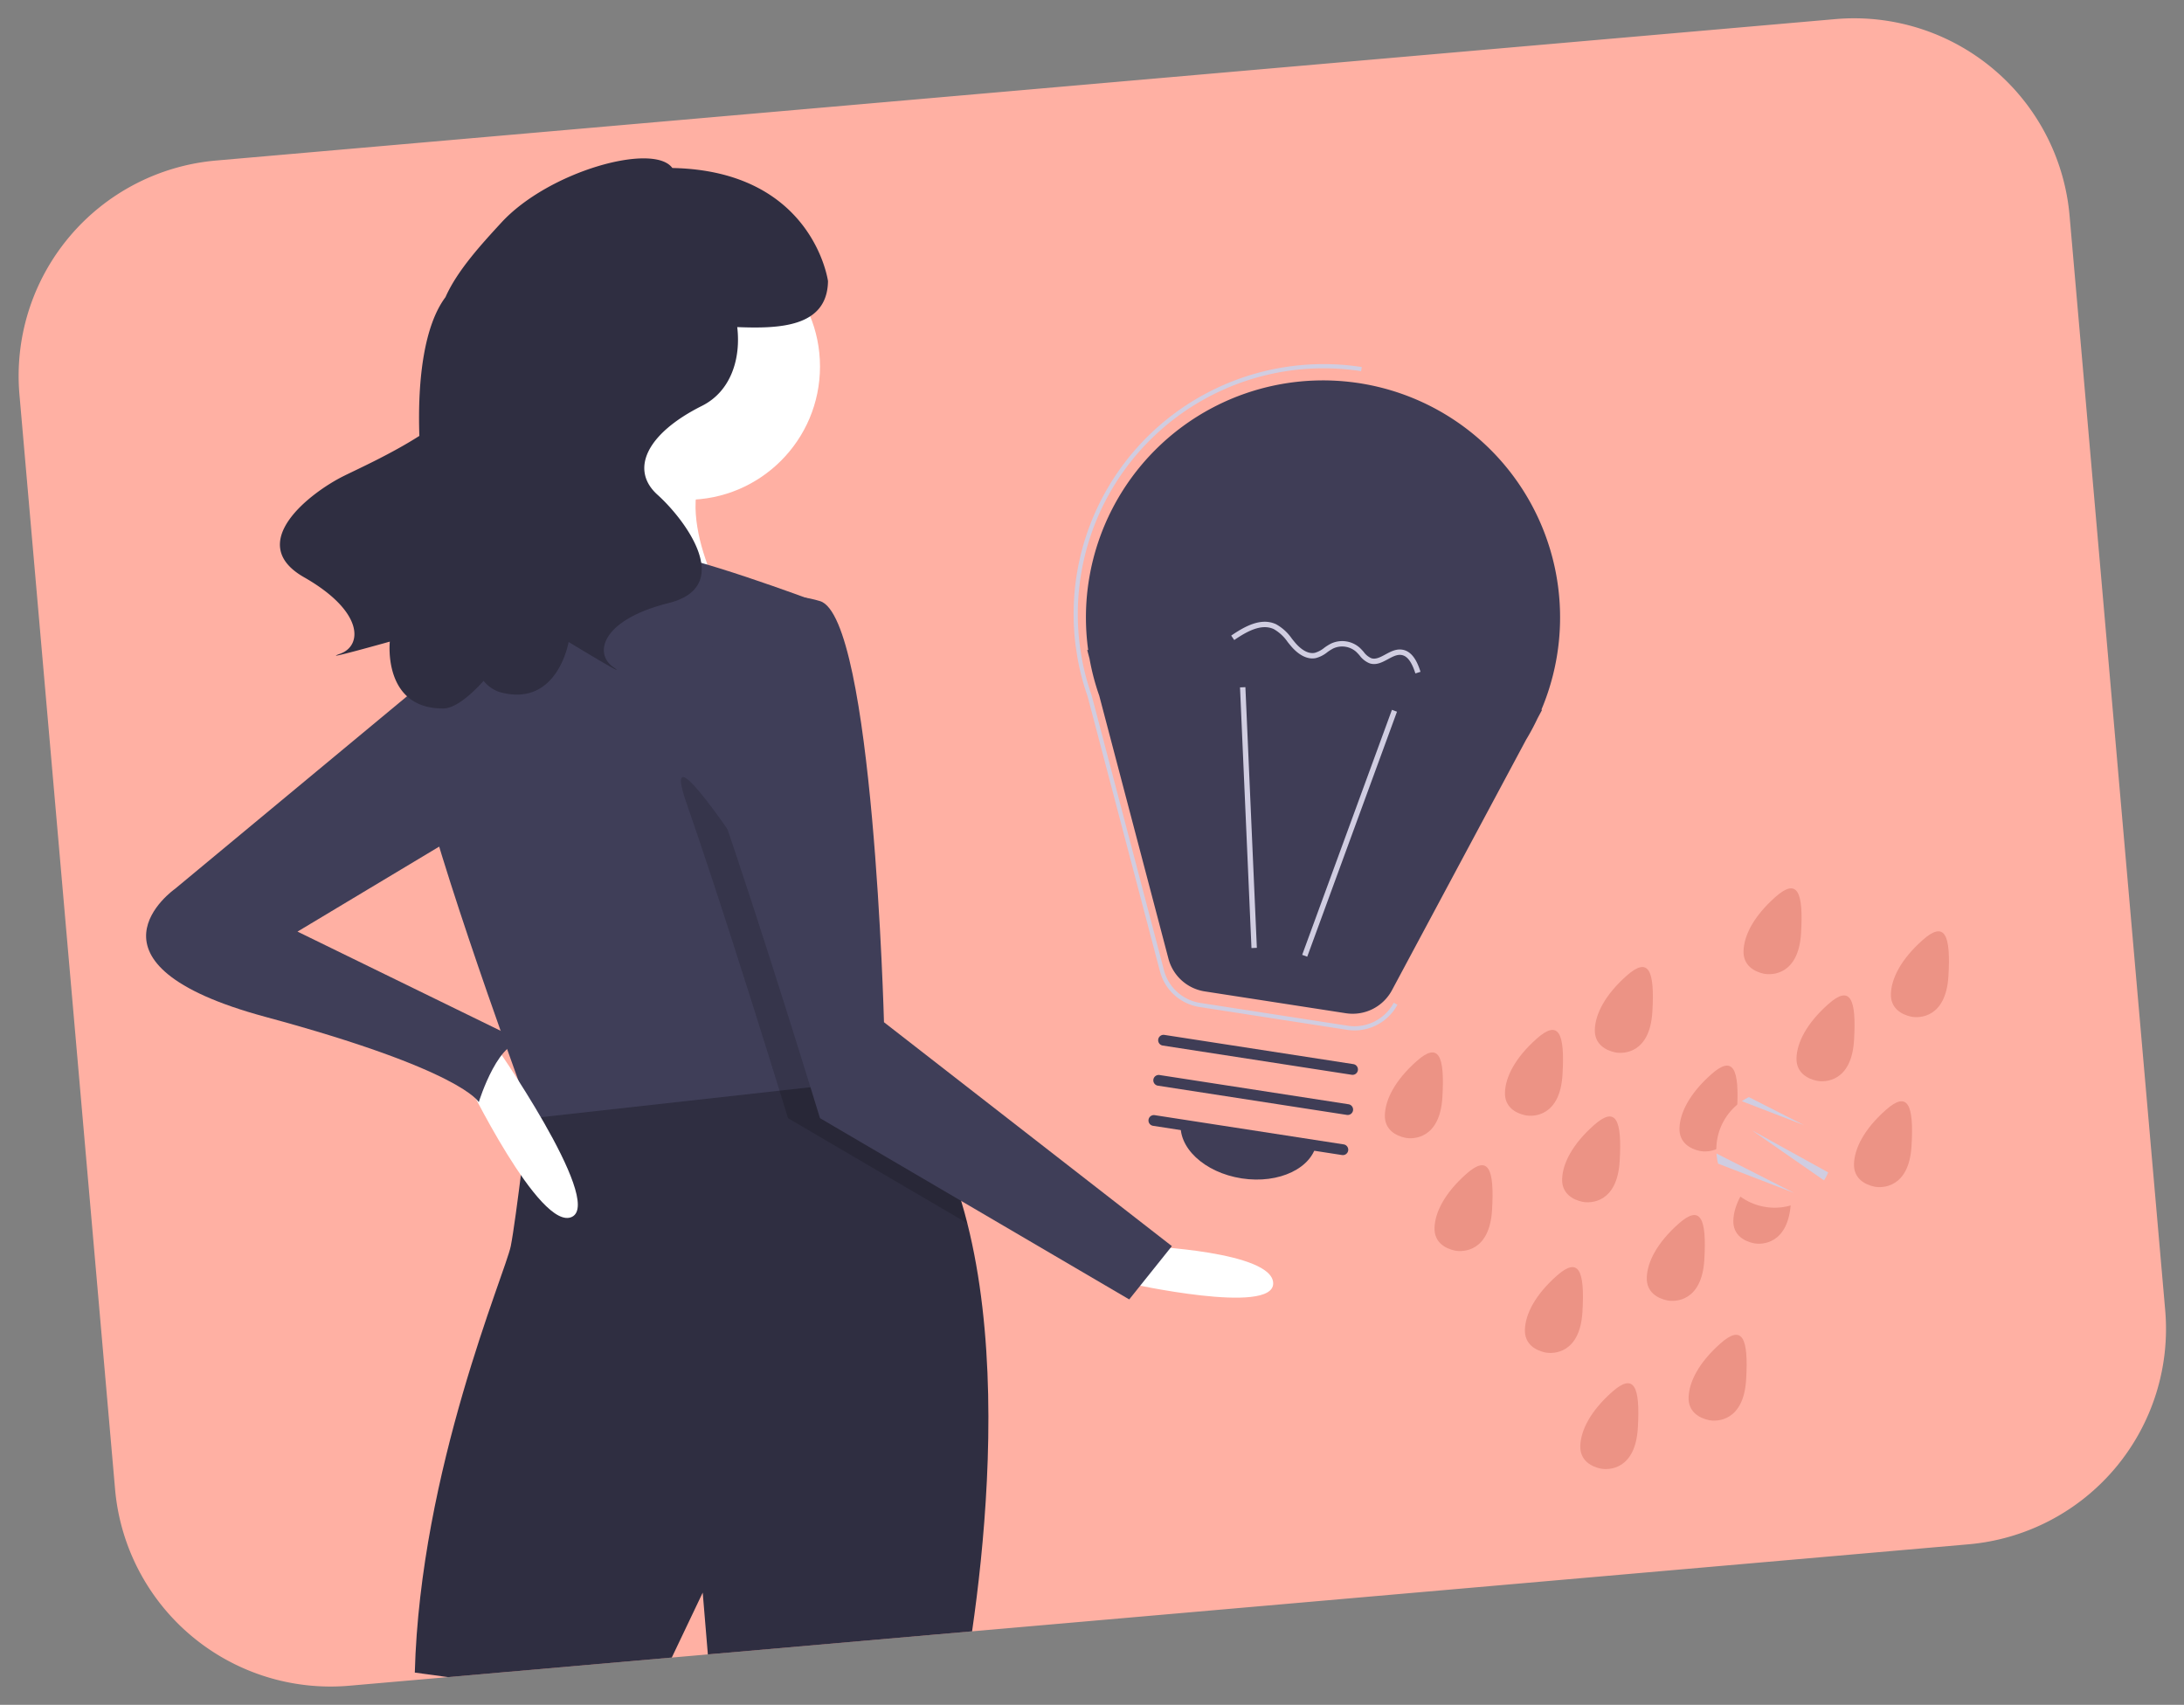 <svg xmlns="http://www.w3.org/2000/svg" xmlns:xlink="http://www.w3.org/1999/xlink" width="626.016" height="488.751" viewBox="0 0 626.016 488.751">
  <rect x="0" y="0" width="626.016" height="488.751" fill="#808080" stroke="none"/>
  <defs>
    <clipPath id="clip-path">
      <path id="Path_16408" data-name="Path 16408" d="M62,439H528a62,62,0,0,0,62-62V62A62,62,0,0,0,528,0H62A62,62,0,0,0,0,62V377A62,62,0,0,0,62,439Z" transform="matrix(-0.996, 0.087, -0.087, -0.996, 801.017, 3806.454)" fill="#ffb0a3"/>
    </clipPath>
  </defs>
  <g id="about-illustration2" transform="translate(-175 -3369.124)">
    <path id="Path_16407" data-name="Path 16407" d="M62,439H528a62,62,0,0,0,62-62V62A62,62,0,0,0,528,0H62A62,62,0,0,0,0,62V377A62,62,0,0,0,62,439Z" transform="matrix(-0.996, 0.087, -0.087, -0.996, 801.017, 3806.454)" fill="#ffb0a3"/>
    <g id="Group_510" data-name="Group 510" transform="matrix(0.966, -0.259, 0.259, 0.966, 563.195, 3657.268)">
      <path id="Path_16337" data-name="Path 16337" d="M4.153,21.664c2.262,1.175,9.615,2.9,13.388-8.409s3.126-15.7-4.416-11.932S1.592,9.69.316,13.837,1.894,20.49,4.153,21.664Z" transform="translate(60.436 83.266)" fill="#ec9385"/>
      <path id="Path_16338" data-name="Path 16338" d="M4.153,21.664c2.262,1.175,9.615,2.9,13.388-8.409s3.126-15.7-4.416-11.932S1.592,9.69.316,13.837,1.894,20.49,4.153,21.664Z" transform="translate(88.638 73.865)" fill="#ec9385"/>
      <path id="Path_16339" data-name="Path 16339" d="M4.153,21.664c2.262,1.175,9.615,2.9,13.388-8.409s3.126-15.7-4.416-11.932S1.592,9.69.316,13.837,1.894,20.49,4.153,21.664Z" transform="translate(126.242 67.15)" fill="#ec9385"/>
      <path id="Path_16340" data-name="Path 16340" d="M4.153,21.664c2.262,1.175,9.615,2.9,13.388-8.409s3.126-15.7-4.416-11.932S1.592,9.69.316,13.837,1.894,20.49,4.153,21.664Z" transform="translate(118.184 33.575)" fill="#ec9385"/>
      <path id="Path_16341" data-name="Path 16341" d="M4.153,21.664c2.262,1.175,9.615,2.9,13.388-8.409s3.126-15.7-4.416-11.932S1.592,9.69.316,13.837,1.894,20.49,4.153,21.664Z" transform="translate(80.58 44.319)" fill="#ec9385"/>
      <path id="Path_16342" data-name="Path 16342" d="M4.153,21.664c2.262,1.175,9.615,2.9,13.388-8.409s3.126-15.7-4.416-11.932S1.592,9.69.316,13.837,1.894,20.49,4.153,21.664Z" transform="translate(44.32 49.691)" fill="#ec9385"/>
      <path id="Path_16343" data-name="Path 16343" d="M4.153,21.664c2.262,1.175,9.615,2.9,13.388-8.409s3.126-15.7-4.416-11.932S1.592,9.69.316,13.837,1.894,20.49,4.153,21.664Z" transform="translate(34.918 21.488)" fill="#ec9385"/>
      <path id="Path_16344" data-name="Path 16344" d="M4.153,21.664c2.262,1.175,9.615,2.9,13.388-8.409s3.126-15.7-4.416-11.932S1.592,9.69.316,13.837,1.894,20.49,4.153,21.664Z" transform="translate(64.464 10.744)" fill="#ec9385"/>
      <path id="Path_16345" data-name="Path 16345" d="M4.153,21.664c2.262,1.175,9.615,2.9,13.388-8.409s3.126-15.7-4.416-11.932S1.592,9.69.316,13.837,1.894,20.49,4.153,21.664Z" transform="translate(111.468 0)" fill="#ec9385"/>
      <path id="Path_16346" data-name="Path 16346" d="M4.153,21.664c2.262,1.175,9.615,2.9,13.388-8.409s3.126-15.7-4.416-11.932S1.592,9.69.316,13.837,1.894,20.49,4.153,21.664Z" transform="translate(149.074 22.831)" fill="#ec9385"/>
      <path id="Path_16347" data-name="Path 16347" d="M4.153,21.664c2.262,1.175,9.615,2.9,13.388-8.409s3.126-15.7-4.416-11.932S1.592,9.69.316,13.837,1.894,20.49,4.153,21.664Z" transform="translate(5.372 53.72)" fill="#ec9385"/>
      <path id="Path_16348" data-name="Path 16348" d="M4.153,21.664c2.262,1.175,9.615,2.9,13.388-8.409s3.126-15.7-4.416-11.932S1.592,9.69.316,13.837,1.894,20.49,4.153,21.664Z" transform="translate(22.832 88.638)" fill="#ec9385"/>
      <path id="Path_16349" data-name="Path 16349" d="M4.153,21.664c2.262,1.175,9.615,2.9,13.388-8.409s3.126-15.7-4.416-11.932S1.592,9.69.316,13.837,1.894,20.49,4.153,21.664Z" transform="translate(29.546 124.899)" fill="#ec9385"/>
      <path id="Path_16350" data-name="Path 16350" d="M4.153,21.664c2.262,1.175,9.615,2.9,13.388-8.409s3.126-15.7-4.416-11.932S1.592,9.69.316,13.837,1.894,20.49,4.153,21.664Z" transform="translate(63.122 119.527)" fill="#ec9385"/>
      <path id="Path_16351" data-name="Path 16351" d="M4.153,21.664c2.262,1.175,9.615,2.9,13.388-8.409s3.126-15.7-4.416-11.932S1.592,9.69.316,13.837,1.894,20.49,4.153,21.664Z" transform="translate(0 18.802)" fill="#ec9385"/>
    </g>
    <g id="Mask_Group_14" data-name="Mask Group 14" clip-path="url(#clip-path)">
      <g id="undraw_new_ideas_jdea" transform="translate(216.879 3366.572)">
        <path id="Path_16383" data-name="Path 16383" d="M878.994,587.055c-.193.364-.394.717-.613,1.053A16.712,16.712,0,1,1,854.833,565.4a15.365,15.365,0,0,1,2.012-1.169,16.707,16.707,0,0,1,22.734,21.593C879.406,586.239,879.209,586.648,878.994,587.055Z" transform="translate(-397.427 -247.156)" fill="#ffb0a3"/>
        <path id="Path_16384" data-name="Path 16384" d="M885.864,594.626c-.193.364-.394.717-.613,1.053l-20.693-14.387,21.891,12.1C886.276,593.811,886.079,594.22,885.864,594.626Z" transform="translate(-404.296 -254.728)" fill="#d0cde1"/>
        <path id="Path_16385" data-name="Path 16385" d="M869.806,603.775l-21.754-8.389a16.749,16.749,0,0,1-.455-2.911Z" transform="translate(-397.46 -259.236)" fill="#d0cde1"/>
        <path id="Path_16386" data-name="Path 16386" d="M877.589,573.437l-17.815-6.873a15.368,15.368,0,0,1,2.012-1.169Z" transform="translate(-402.368 -248.32)" fill="#d0cde1"/>
        <path id="Path_16391" data-name="Path 16391" d="M570.17,636.956s36.678,1.528,36.678,10.7-41.262,0-41.262,0Z" transform="translate(-283.784 -277.165)" fill="#fff"/>
        <path id="Path_16392" data-name="Path 16392" d="M376.865,741.218l-68.77-4.585-3.057-36.677-15.282,32.093-67.242-9.169c1.528-58.073,25.98-114.617,27.508-122.259s5.181-39.214,5.181-39.214c6.678-14.167,41.675-15.5,69.107-14.212,11.37.52,21.456,1.5,27.676,2.2,4.111.458,6.541.795,6.541.795,10.957,11.294,18.018,26.683,22.358,43.875C396.533,656,376.865,741.218,376.865,741.218Z" transform="translate(-145.495 -240.83)" fill="#2f2e41"/>
        <circle id="Ellipse_652" data-name="Ellipse 652" cx="38.206" cy="38.206" r="38.206" transform="translate(116.752 69.427)" fill="#fff"/>
        <path id="Path_16393" data-name="Path 16393" d="M289.46,229.879s-10.7,47.375-27.509,61.129,65.714,0,65.714,0-18.339-30.565-4.585-44.319S289.46,229.879,289.46,229.879Z" transform="translate(-160.482 -113.077)" fill="#fff"/>
        <path id="Path_16394" data-name="Path 16394" d="M352.275,455.421l-25.353,2.811L256,466.118s-.336-.9-.932-2.537c-5.15-14.044-29.953-82.387-32.689-102.911-3.056-22.923,29.036-50.432,29.036-50.432s30.565-6.113,39.734-6.113,45.847,13.754,45.847,13.754L350.67,440.917l1.177,10.652Z" transform="translate(-145.357 -143.005)" fill="#3f3e58"/>
        <path id="Path_16395" data-name="Path 16395" d="M432.4,539.6l-51.395-30.121s-.9-2.934-2.43-7.886c-.764-2.476-1.7-5.471-2.751-8.864-5.93-19.042-15.878-50.462-23.856-73.416-12.226-35.149,47.375,62.658,47.375,62.658l2.98,2.308,1.177,10.652c4.111.458,6.541.795,6.541.795C421,507.014,428.06,522.4,432.4,539.6Z" transform="translate(-197.011 -186.361)" opacity="0.15"/>
        <path id="Path_16396" data-name="Path 16396" d="M368.3,329.235s-15.282,19.867-3.056,55.016,29.036,90.166,29.036,90.166l88.637,51.96,12.226-15.282-82.524-64.186s-3.056-116.146-18.339-120.73S368.3,329.235,368.3,329.235Z" transform="translate(-201.118 -151.304)" fill="#3f3e58"/>
        <path id="Path_16397" data-name="Path 16397" d="M246.836,549.085s21.4,44.319,30.565,39.734-22.923-50.432-22.923-50.432Z" transform="translate(-155.299 -237.433)" fill="#fff"/>
        <path id="Path_16398" data-name="Path 16398" d="M182.73,352.77l-81,67.242s-30.565,21.4,25.98,36.678,61.129,24.452,61.129,24.452,6.113-19.867,13.754-16.81l-65.714-32.093,53.488-32.093Z" transform="translate(-93.485 -162.613)" fill="#3f3e58"/>
        <path id="Path_16399" data-name="Path 16399" d="M176.078,205.578c4.251-2.105,13.638-6.354,21.634-11.473-.561-16.652,1.49-31.769,7.493-39.782,3.369-7.65,10.445-15.31,15.986-21.342,13.608-14.813,43.7-23.081,49.037-15.68,40.366.8,44.616,32.438,44.616,32.438-.21,13.235-13.965,13.653-26.014,13.171,1.079,9.035-1.8,18.423-10.123,22.587-15.923,7.962-20.7,18.312-12.739,25.477s22.293,26.273,3.185,31.05-21.5,14.331-15.923,18.312-12.738-7.166-12.738-7.166-3.185,19.108-19.9,14.331a10.057,10.057,0,0,1-4.468-3.166c-4.515,4.962-8.544,7.9-11.58,7.911-17.388.092-15.3-19.167-15.3-19.167s-20.639,5.8-14.2,3.466,6.716-12.175-10.4-21.927S166.48,210.332,176.078,205.578Z" transform="translate(-119.387 -66.587)" fill="#2f2e41"/>
        <path id="Path_16400" data-name="Path 16400" d="M545.432,298.484l-.277-.037.676,2.571a67.549,67.549,0,0,0,2.776,10.551l19.833,75.395a12.779,12.779,0,0,0,10.4,9.378l40.447,6.257A12.779,12.779,0,0,0,632.51,396l38.437-71.794a67.474,67.474,0,0,0,3.288-6.141l1.3-2.438-.2-.027a67.956,67.956,0,1,0-129.9-17.118Z" transform="translate(-275.399 -109.573)" fill="#3f3d56"/>
        <path id="Path_16401" data-name="Path 16401" d="M619.392,404.362a13.9,13.9,0,0,1-2.127-.164l-42.278-6.541a13.951,13.951,0,0,1-11.362-10.24L542.893,308.61a71.062,71.062,0,0,1-2.912-11.076l-.524-3.448a71.645,71.645,0,0,1,82.011-79.9l-.183,1.18A70.476,70.476,0,0,0,540.744,294.7l.4,2.579a70.6,70.6,0,0,0,2.887,10.983l20.745,78.854a12.756,12.756,0,0,0,10.389,9.364l42.278,6.541a12.778,12.778,0,0,0,13.2-6.588l1.053.563a13.98,13.98,0,0,1-12.308,7.367Z" transform="translate(-273.018 -106.41)" fill="#d0cde1"/>
        <rect id="Rectangle_751" data-name="Rectangle 751" width="74.801" height="1.544" transform="translate(331.374 276.29) rotate(-69.885)" fill="#d0cde1"/>
        <rect id="Rectangle_752" data-name="Rectangle 752" width="1.544" height="74.801" transform="translate(313.556 199.616) rotate(-2.516)" fill="#d0cde1"/>
        <path id="Path_16402" data-name="Path 16402" d="M630.308,585.481,576.134,577.1a1.544,1.544,0,0,1,.472-3.052l54.174,8.381a1.544,1.544,0,1,1-.472,3.052Z" transform="translate(-287.509 -251.8)" fill="#3f3d56"/>
        <path id="Path_16403" data-name="Path 16403" d="M632.635,566.207l-54.174-8.381a1.544,1.544,0,1,1,.472-3.052l54.174,8.381a1.544,1.544,0,0,1-.472,3.052Z" transform="translate(-288.446 -244.031)" fill="#3f3d56"/>
        <path id="Path_16404" data-name="Path 16404" d="M634.962,546.935l-54.174-8.381a1.544,1.544,0,1,1,.472-3.052l54.174,8.381a1.544,1.544,0,1,1-.472,3.052Z" transform="translate(-289.385 -236.263)" fill="#3f3d56"/>
        <path id="Path_16405" data-name="Path 16405" d="M607.758,593.363c10.746,1.662,20.384-2.979,21.526-10.367l-38.914-6.02C589.228,584.364,597.013,591.7,607.758,593.363Z" transform="translate(-293.73 -252.988)" fill="#3f3d56"/>
        <path id="Path_16406" data-name="Path 16406" d="M637.023,347.54c-2.311-.357-4.224-2.184-5.272-3.409-.344-.4-.678-.818-1.014-1.235a12.058,12.058,0,0,0-3.979-3.7c-3.544-1.653-7.719.656-11.335,3.134l-.873-1.273c3.975-2.725,8.61-5.242,12.861-3.26a13.383,13.383,0,0,1,4.53,4.136c.325.405.65.809.983,1.2,1.09,1.273,3.264,3.336,5.594,2.86a7.519,7.519,0,0,0,2.683-1.421,14.374,14.374,0,0,1,1.9-1.2,7.562,7.562,0,0,1,8.3,1.173,14.937,14.937,0,0,1,1.126,1.191,5.472,5.472,0,0,0,2.2,1.811c1.262.4,2.6-.318,4.009-1.08,1.458-.787,2.964-1.6,4.674-1.4l.167.023c3.042.471,4.444,3.834,5.237,6.345l-1.473.465c-1.078-3.412-2.391-5.109-4.112-5.3-1.224-.144-2.456.521-3.759,1.224-1.634.882-3.326,1.795-5.212,1.193a6.678,6.678,0,0,1-2.9-2.264,13.608,13.608,0,0,0-1.008-1.07,6.068,6.068,0,0,0-6.574-.929,13.027,13.027,0,0,0-1.693,1.075,8.773,8.773,0,0,1-3.265,1.673A5.076,5.076,0,0,1,637.023,347.54Z" transform="translate(-303.521 -156.289)" fill="#d0cde1"/>
      </g>
    </g>
  </g>
</svg>
